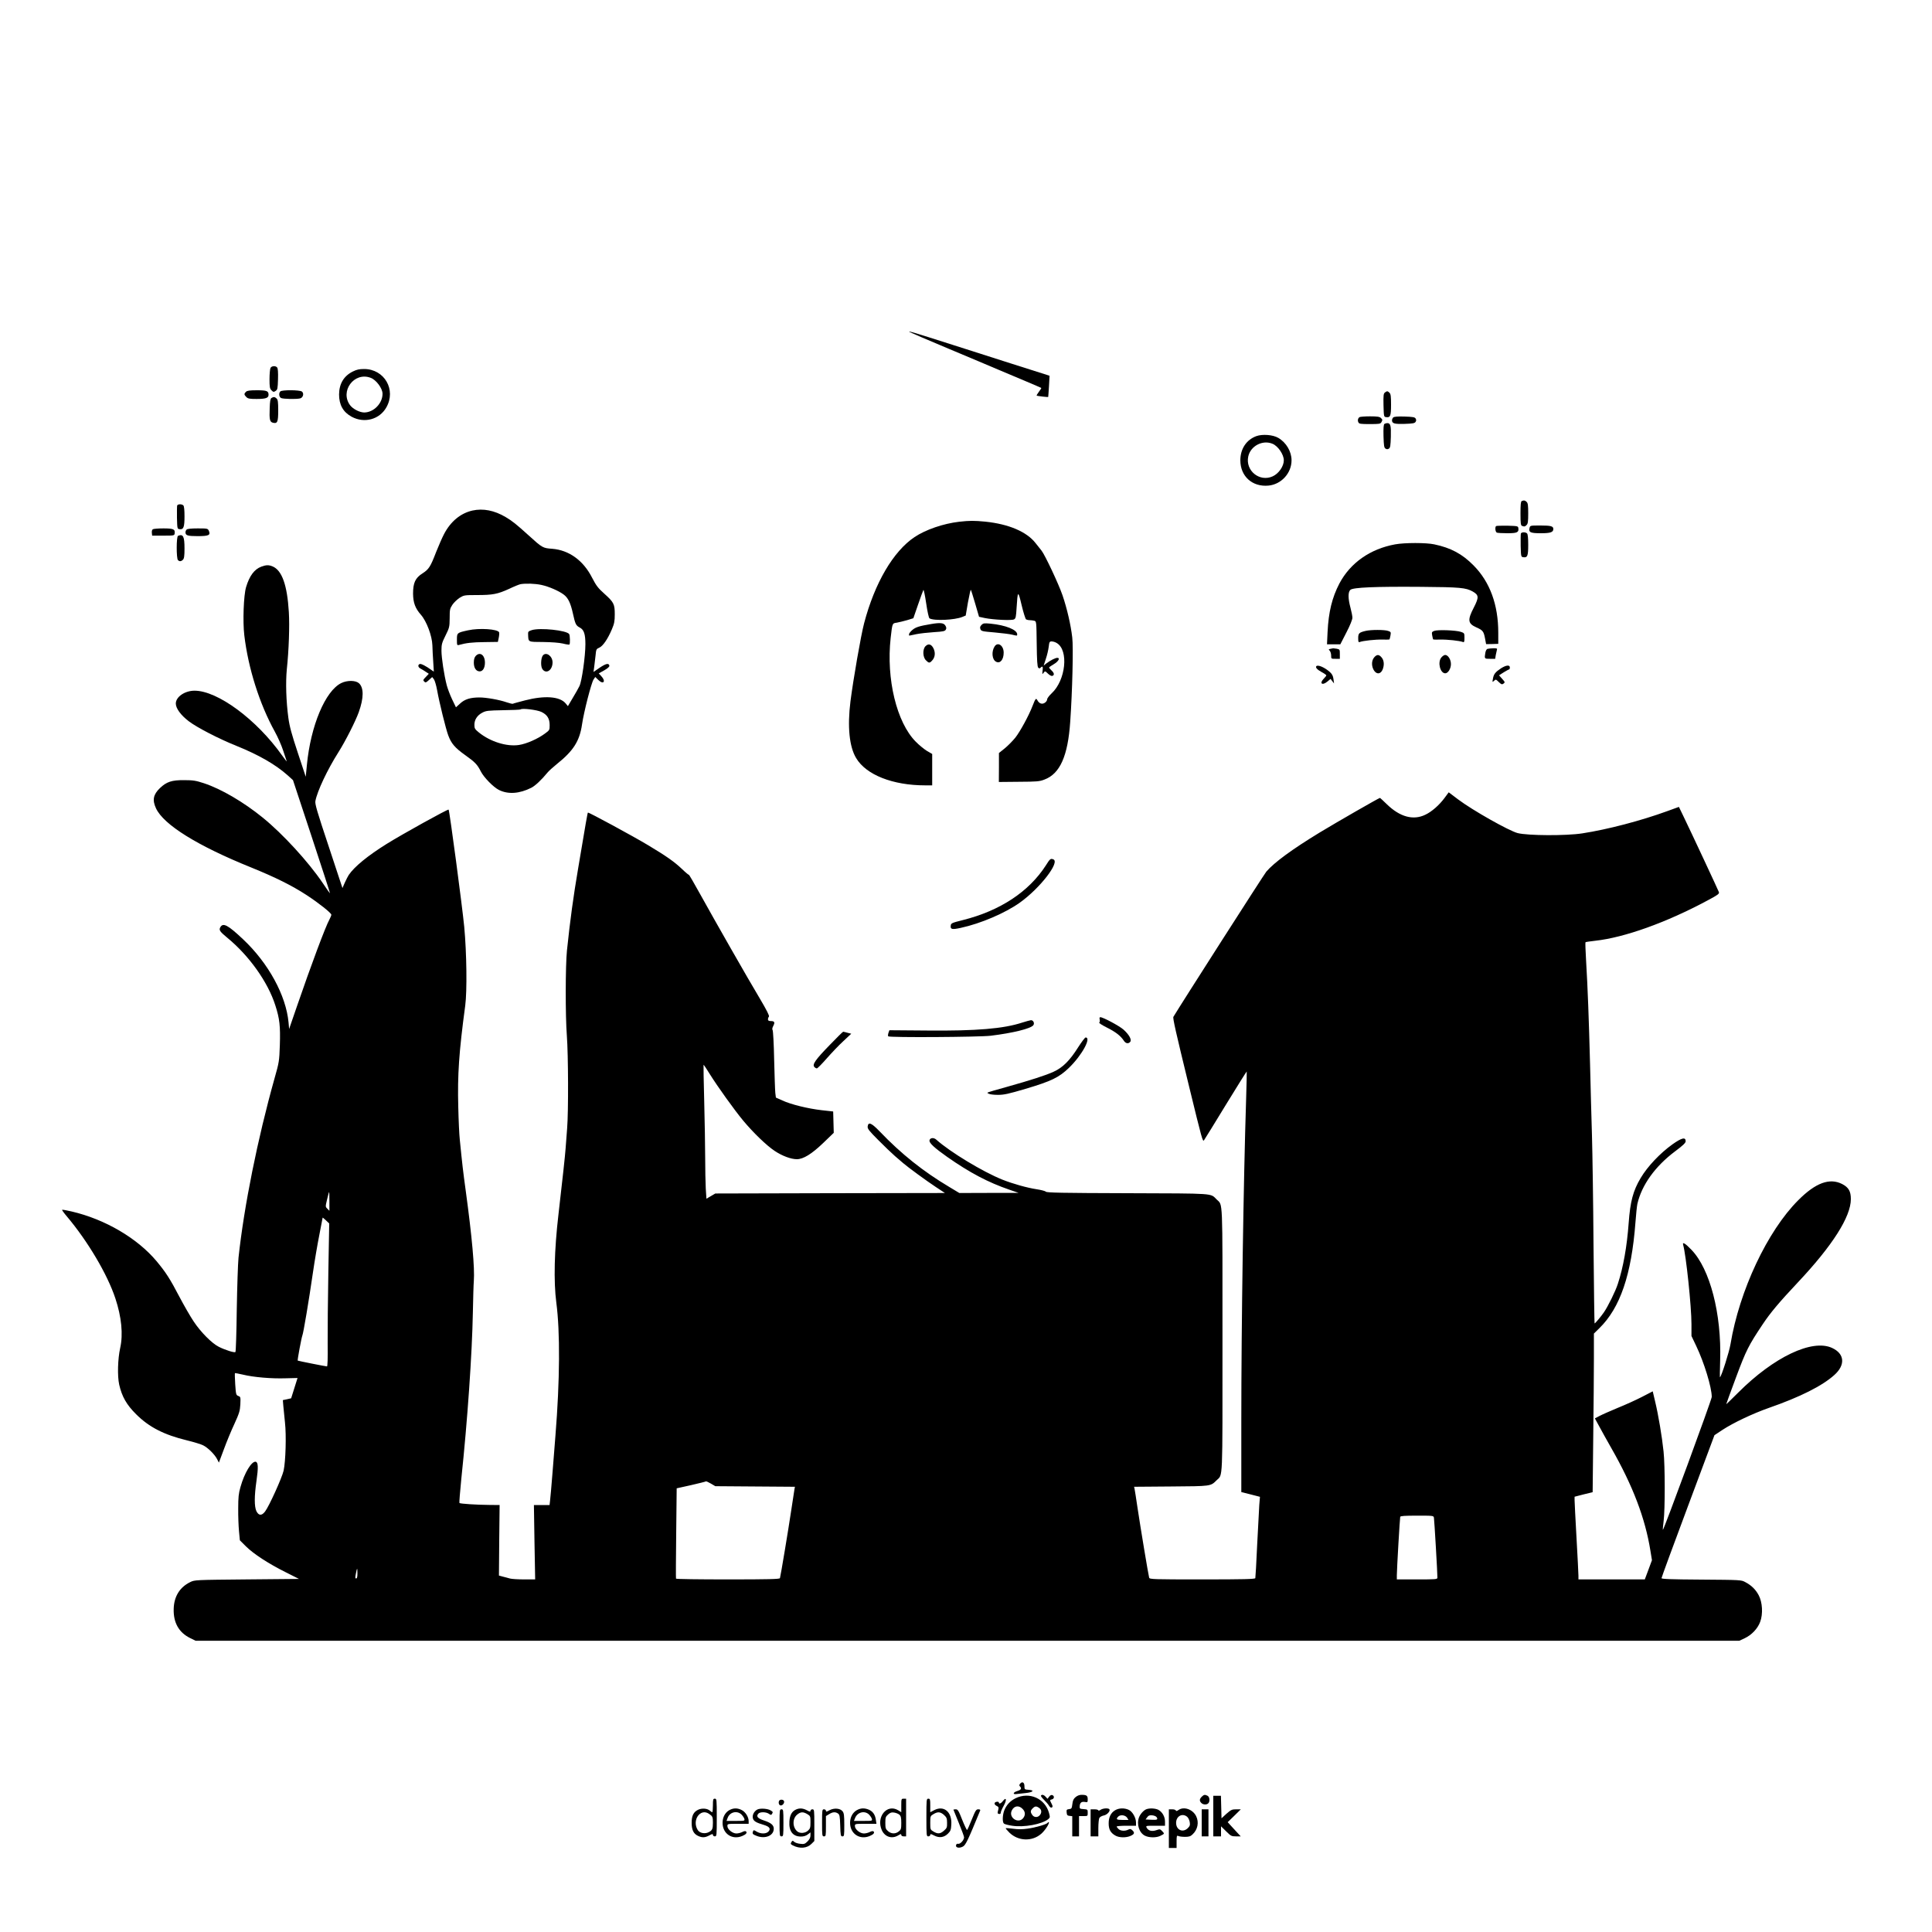 <?xml version="1.0" standalone="no"?>
<!DOCTYPE svg PUBLIC "-//W3C//DTD SVG 20010904//EN"
 "http://www.w3.org/TR/2001/REC-SVG-20010904/DTD/svg10.dtd">
<svg version="1.0" xmlns="http://www.w3.org/2000/svg"
 width="2000pt" height="2000pt" viewBox="0 0 2000 2000"
 preserveAspectRatio="xMidYMid meet">

<g transform="translate(0,2000) scale(0.1,-0.1)"
fill="#000000" stroke="none">
<path d="M9420 16561 c8 -5 188 -82 400 -171 212 -89 441 -185 510 -215 69
-29 197 -83 285 -120 88 -37 162 -69 164 -71 2 -2 -9 -20 -24 -39 -15 -20 -25
-38 -24 -40 6 -5 119 -18 120 -14 1 2 4 52 8 112 l6 107 -30 10 c-75 23 -550
175 -960 306 -425 136 -491 155 -455 135z"/>
<path d="M2800 16191 c-5 -11 -10 -63 -10 -115 0 -84 3 -99 21 -117 18 -18 23
-19 42 -6 20 13 22 24 25 122 2 70 -1 112 -9 121 -17 20 -57 17 -69 -5z"/>
<path d="M3652 16154 c-93 -46 -141 -127 -142 -237 0 -108 42 -183 130 -231
131 -71 288 -29 359 96 105 183 -20 398 -230 398 -50 0 -77 -6 -117 -26z m185
-65 c57 -21 122 -108 123 -164 1 -100 -91 -194 -189 -195 -47 0 -116 35 -146
74 -110 145 41 350 212 285z"/>
<path d="M2546 15944 c-21 -20 -20 -30 4 -54 17 -17 33 -20 106 -20 95 0 124
10 124 43 0 40 -18 47 -121 47 -75 0 -101 -4 -113 -16z"/>
<path d="M2902 15948 c-18 -18 -14 -56 7 -68 21 -11 161 -14 199 -4 31 9 41
53 17 71 -24 17 -206 18 -223 1z"/>
<path d="M14337 15937 c-15 -11 -17 -28 -15 -132 3 -117 4 -120 26 -123 45 -7
52 12 52 129 0 84 -3 111 -16 123 -19 19 -25 20 -47 3z"/>
<path d="M2810 15880 c-11 -7 -16 -34 -18 -105 -5 -118 1 -143 33 -151 47 -12
55 8 55 127 0 84 -3 111 -16 123 -18 18 -32 20 -54 6z"/>
<path d="M14074 15682 c-17 -11 -22 -35 -12 -54 7 -16 24 -18 118 -18 98 0
110 2 120 19 13 25 13 27 -6 45 -12 12 -37 16 -112 16 -53 0 -102 -4 -108 -8z"/>
<path d="M14422 15678 c-6 -6 -12 -20 -12 -29 0 -33 25 -40 130 -37 85 3 105
6 114 21 8 12 8 22 0 35 -9 14 -29 17 -115 20 -73 2 -108 -1 -117 -10z"/>
<path d="M14332 15612 c-9 -6 -12 -39 -10 -127 3 -99 6 -120 21 -129 12 -8 22
-8 35 0 14 9 17 29 20 124 3 115 -4 140 -37 140 -9 0 -22 -4 -29 -8z"/>
<path d="M13005 15485 c-103 -38 -165 -132 -165 -250 0 -166 124 -277 290
-262 133 12 240 128 240 262 0 91 -55 184 -137 232 -56 33 -165 41 -228 18z
m168 -79 c57 -23 117 -111 117 -171 0 -62 -53 -138 -115 -166 -136 -62 -285
59 -253 206 24 109 149 174 251 131z"/>
<path d="M15753 14813 c-10 -3 -13 -39 -13 -128 0 -103 3 -124 16 -129 24 -9
31 -8 48 10 13 12 16 38 16 119 0 81 -3 107 -16 119 -16 16 -29 19 -51 9z"/>
<path d="M1834 14767 c-2 -7 -3 -65 -2 -128 3 -112 3 -114 27 -117 41 -6 51
21 51 133 0 65 -4 105 -12 113 -16 16 -57 15 -64 -1z"/>
<path d="M4891 14715 c-123 -28 -226 -112 -295 -245 -19 -36 -55 -119 -81
-184 -59 -153 -75 -179 -142 -222 -74 -47 -97 -98 -97 -209 1 -94 22 -152 82
-220 58 -66 115 -218 118 -315 1 -41 5 -120 9 -174 l6 -99 -23 16 c-59 43
-110 69 -123 63 -22 -8 -18 -34 8 -47 12 -6 36 -21 54 -33 l32 -21 -31 -33
c-29 -29 -30 -34 -17 -47 13 -14 19 -12 49 15 l34 31 18 -23 c9 -13 24 -63 33
-113 23 -129 90 -400 115 -467 32 -86 70 -130 177 -206 100 -71 125 -97 161
-169 32 -62 129 -161 186 -190 95 -48 213 -40 336 22 41 21 104 80 170 160 14
17 57 55 95 86 170 136 235 237 260 409 19 131 96 429 119 465 l18 27 33 -32
c53 -51 80 -12 29 41 l-26 28 56 31 c38 22 56 38 54 49 -6 29 -34 23 -100 -21
l-64 -44 7 51 c4 27 10 81 14 118 6 65 8 69 38 82 38 16 88 89 131 190 25 59
30 84 30 155 0 106 -9 125 -108 214 -65 58 -84 83 -127 166 -91 179 -239 285
-412 299 -98 7 -102 9 -245 139 -129 117 -171 150 -237 189 -118 70 -234 92
-344 68z m713 -770 c76 -16 182 -62 233 -101 45 -34 70 -88 94 -196 24 -109
31 -123 70 -144 44 -22 59 -68 59 -173 0 -123 -37 -386 -62 -434 -10 -21 -41
-76 -69 -122 l-50 -85 -24 29 c-61 72 -217 83 -419 31 -65 -17 -122 -32 -126
-35 -4 -3 -34 4 -66 15 -74 26 -210 50 -280 50 -94 0 -153 -18 -200 -62 l-44
-40 -40 83 c-22 46 -46 111 -55 144 -28 108 -55 286 -55 359 0 65 4 81 42 157
40 81 42 88 43 180 0 87 2 99 28 138 15 23 49 55 74 72 46 28 50 29 179 29
166 0 215 10 334 64 52 25 106 47 120 49 55 9 148 6 214 -8z m1 -1315 c60 -29
85 -69 85 -137 0 -50 -1 -52 -49 -87 -76 -56 -191 -106 -269 -118 -127 -19
-296 34 -414 129 -42 34 -47 43 -47 78 -1 53 28 99 81 127 39 21 58 23 217 26
96 1 177 5 180 8 14 15 171 -4 216 -26z"/>
<path d="M4845 13475 c-114 -25 -115 -26 -115 -96 0 -59 1 -61 23 -55 71 20
137 28 262 29 l139 2 9 43 c5 24 6 49 4 56 -13 34 -206 47 -322 21z"/>
<path d="M5505 13477 c-36 -12 -40 -16 -38 -45 3 -81 -4 -77 155 -78 87 -1
167 -7 205 -16 34 -9 65 -13 68 -10 8 8 6 95 -3 108 -25 39 -302 68 -387 41z"/>
<path d="M4924 13209 c-13 -15 -19 -36 -19 -69 0 -55 24 -90 61 -90 32 0 54
36 54 90 0 80 -52 117 -96 69z"/>
<path d="M5620 13215 c-21 -26 -25 -111 -6 -140 38 -58 106 -14 106 68 0 65
-66 113 -100 72z"/>
<path d="M9930 14599 c-165 -19 -348 -82 -463 -159 -221 -148 -413 -477 -522
-893 -34 -130 -112 -580 -141 -807 -33 -263 -12 -471 59 -588 103 -173 378
-282 715 -282 l72 0 0 163 0 162 -52 30 c-28 17 -82 60 -118 97 -198 199 -307
650 -260 1073 18 156 16 152 63 159 23 4 71 16 107 26 l65 20 49 142 c27 79
52 146 55 151 4 4 17 -59 29 -140 12 -83 27 -150 34 -154 45 -28 262 -18 341
15 l34 14 23 135 c14 75 27 134 30 131 3 -3 23 -67 45 -142 l40 -137 60 -13
c89 -18 277 -27 302 -14 18 10 21 24 27 124 11 177 15 179 52 23 18 -76 39
-142 46 -147 7 -4 24 -8 38 -8 14 0 35 -3 47 -6 22 -6 22 -9 25 -240 2 -170 6
-236 16 -246 9 -9 15 -9 24 0 21 21 26 13 21 -30 -5 -40 -4 -42 10 -23 15 20
16 20 46 -9 18 -17 36 -26 45 -23 23 9 20 30 -9 57 -14 13 -25 26 -25 30 0 3
22 19 50 35 48 29 67 65 35 65 -20 0 -71 -26 -111 -56 l-30 -24 22 68 c13 37
26 93 30 125 6 52 9 57 31 57 14 0 38 -7 53 -17 125 -74 93 -385 -54 -521 -25
-23 -46 -51 -46 -62 0 -11 -11 -27 -24 -35 -28 -19 -58 -9 -77 26 -14 26 -20
19 -49 -56 -39 -102 -129 -267 -180 -332 -28 -34 -77 -84 -109 -110 l-60 -48
0 -150 -1 -150 208 2 c185 1 213 3 264 23 161 60 243 244 267 600 22 313 33
772 21 870 -15 131 -54 300 -101 438 -41 119 -181 416 -217 462 -12 14 -39 49
-62 78 -92 118 -278 197 -521 222 -114 11 -161 11 -269 -1z"/>
<path d="M15487 14554 c-13 -14 -7 -62 9 -68 9 -3 57 -6 109 -6 100 0 119 9
113 52 -3 22 -7 23 -114 26 -60 1 -113 -1 -117 -4z"/>
<path d="M15834 14535 c-11 -46 8 -55 117 -55 99 0 129 10 129 44 0 29 -25 36
-132 36 -107 0 -108 0 -114 -25z"/>
<path d="M1582 14521 c-8 -5 -12 -21 -10 -37 l3 -29 115 0 c112 0 115 1 118
23 6 44 -13 52 -117 52 -53 0 -102 -4 -109 -9z"/>
<path d="M1932 14518 c-7 -7 -12 -19 -12 -28 0 -33 22 -40 126 -40 115 0 136
10 116 55 -11 24 -15 25 -115 25 -67 0 -107 -4 -115 -12z"/>
<path d="M15744 14477 c-2 -7 -3 -65 -2 -128 3 -110 4 -114 26 -117 44 -7 52
12 52 127 0 70 -4 111 -12 119 -16 16 -57 15 -64 -1z"/>
<path d="M1843 14453 c-18 -7 -18 -234 -1 -251 16 -16 33 -15 52 4 12 12 16
38 16 115 0 127 -14 154 -67 132z"/>
<path d="M14443 14365 c-259 -47 -465 -192 -578 -406 -75 -144 -112 -294 -122
-501 l-6 -128 69 0 69 0 63 123 c38 73 62 134 62 152 0 17 -9 63 -20 104 -26
97 -26 162 -1 185 28 25 255 35 733 31 404 -3 463 -9 533 -48 65 -37 66 -60
12 -166 -67 -129 -63 -166 27 -206 66 -29 75 -41 89 -114 l11 -59 63 1 63 2 0
116 c0 288 -86 524 -255 695 -118 120 -236 183 -408 219 -84 18 -304 18 -404
0z"/>
<path d="M2705 14134 c-72 -27 -123 -95 -158 -213 -25 -85 -35 -356 -18 -497
40 -339 157 -711 316 -998 30 -54 69 -142 86 -195 18 -53 34 -103 37 -111 3
-8 -19 19 -48 60 -264 372 -667 670 -906 670 -101 0 -194 -64 -194 -133 0 -50
52 -121 135 -184 84 -64 310 -181 490 -253 235 -95 407 -194 534 -307 l54 -49
193 -584 c106 -321 192 -586 190 -587 -1 -2 -37 48 -78 110 -147 217 -411 505
-618 673 -198 161 -430 297 -609 356 -83 27 -110 32 -206 32 -127 1 -181 -17
-249 -82 -70 -67 -81 -124 -41 -210 79 -170 430 -388 985 -612 249 -101 422
-187 574 -286 127 -83 255 -185 256 -203 0 -7 -9 -30 -20 -50 -41 -74 -190
-473 -335 -895 l-82 -238 -6 68 c-26 279 -208 613 -469 859 -160 151 -210 177
-238 125 -15 -28 -4 -44 71 -106 227 -186 422 -459 499 -701 45 -139 53 -215
47 -410 -6 -169 -7 -177 -56 -350 -174 -620 -315 -1320 -372 -1853 -6 -58 -14
-299 -18 -537 -3 -237 -9 -435 -14 -439 -9 -10 -107 21 -172 54 -72 36 -187
152 -260 262 -35 52 -102 169 -149 258 -96 184 -140 252 -235 366 -200 239
-535 435 -880 515 -51 12 -95 20 -98 17 -3 -2 19 -33 49 -68 216 -256 419
-598 502 -848 64 -193 82 -373 50 -515 -25 -113 -30 -288 -10 -379 28 -123 76
-208 175 -306 134 -134 289 -213 528 -271 70 -17 145 -40 166 -51 49 -24 120
-95 144 -142 l19 -37 52 139 c28 77 77 195 109 263 50 110 57 133 61 201 3 75
3 78 -21 87 -23 9 -25 15 -32 121 -4 61 -5 113 -3 115 2 2 39 -5 82 -15 110
-27 297 -43 444 -38 67 1 122 3 122 3 0 0 -15 -47 -33 -105 l-33 -105 -43 -10
-43 -9 5 -61 c3 -33 11 -109 17 -170 15 -134 7 -402 -14 -499 -17 -74 -150
-368 -192 -423 -35 -46 -66 -44 -90 4 -22 48 -22 154 1 313 20 138 18 193 -8
198 -42 8 -117 -115 -158 -263 -19 -65 -23 -106 -23 -220 -1 -77 3 -183 8
-235 l9 -95 62 -62 c78 -78 233 -179 411 -268 l139 -70 -540 -5 c-536 -5 -540
-5 -586 -28 -109 -53 -168 -150 -171 -278 -4 -142 54 -244 170 -301 l57 -28
7990 0 7990 0 56 26 c72 34 134 99 160 169 31 82 24 205 -16 278 -32 59 -75
101 -138 134 -41 23 -48 23 -454 26 -322 2 -413 6 -413 15 0 7 123 343 274
746 l274 734 83 55 c113 74 314 169 479 227 327 114 553 228 679 341 116 104
107 220 -23 280 -206 96 -605 -94 -973 -463 -68 -68 -123 -121 -123 -119 0 3
45 127 101 277 105 282 130 331 277 551 79 119 172 229 360 429 361 383 552
683 552 866 0 81 -23 121 -90 156 -130 66 -275 13 -455 -168 -319 -319 -609
-935 -701 -1490 -13 -79 -91 -326 -109 -343 -2 -2 -1 77 2 175 15 483 -105
946 -297 1145 -64 67 -96 86 -86 51 30 -105 86 -638 86 -821 l0 -122 49 -103
c82 -171 161 -429 161 -528 0 -28 -499 -1384 -506 -1376 -2 2 2 43 8 93 15
121 15 571 -1 719 -16 154 -54 379 -87 516 l-25 106 -112 -58 c-62 -32 -175
-83 -252 -114 -77 -32 -161 -69 -187 -83 l-48 -25 47 -86 c25 -47 81 -147 123
-221 223 -390 351 -726 405 -1063 l16 -98 -37 -100 -37 -99 -344 0 -343 0 0
38 c0 20 -9 197 -20 392 -11 195 -20 371 -20 390 l0 36 93 24 94 23 6 561 c4
309 7 678 7 821 l0 260 56 55 c216 211 333 554 374 1095 6 83 15 169 20 192
44 194 184 390 390 544 83 62 110 88 110 105 0 46 -41 36 -138 -33 -127 -91
-257 -228 -328 -348 -78 -131 -108 -242 -124 -465 -18 -245 -56 -459 -112
-630 -23 -73 -102 -234 -145 -296 -29 -42 -89 -114 -96 -114 -2 0 -7 366 -11
813 -3 446 -11 956 -16 1132 -5 176 -15 511 -20 745 -12 462 -24 783 -41 1068
-6 101 -9 186 -6 188 2 3 47 9 98 15 305 33 742 190 1166 418 107 57 122 68
117 86 -7 20 -288 622 -370 791 l-44 91 -121 -44 c-275 -100 -615 -189 -879
-230 -169 -26 -564 -24 -670 3 -92 25 -463 234 -615 348 l-98 74 -42 -57 c-56
-76 -135 -145 -202 -176 -124 -59 -261 -22 -396 109 -37 36 -69 66 -72 66 -10
0 -447 -251 -625 -359 -287 -175 -468 -308 -551 -404 -25 -30 -892 -1385 -962
-1503 -8 -13 26 -162 157 -699 143 -586 146 -599 161 -577 7 9 108 173 225
365 117 191 214 346 216 345 1 -2 -1 -127 -6 -278 -28 -870 -50 -2347 -50
-3335 l0 -741 96 -24 97 -25 -7 -85 c-3 -47 -13 -233 -22 -415 -8 -181 -17
-336 -19 -342 -4 -10 -122 -13 -549 -13 -510 0 -545 1 -550 18 -8 26 -92 532
-121 727 -14 94 -27 180 -30 192 l-5 22 382 3 c418 3 409 2 472 64 66 67 61
-53 61 1454 0 1507 5 1387 -61 1454 -66 65 -5 61 -923 64 -677 2 -836 5 -845
16 -6 7 -49 18 -95 25 -99 15 -245 56 -356 100 -203 82 -539 285 -682 413 -27
25 -67 20 -71 -8 -4 -26 51 -77 183 -170 233 -163 423 -264 645 -340 l95 -33
-307 0 -307 -1 -103 62 c-271 161 -498 342 -722 576 -86 89 -118 102 -124 50
-3 -22 15 -45 110 -140 62 -63 140 -137 173 -166 33 -28 71 -61 85 -73 47 -41
245 -186 338 -247 l94 -62 -1189 -2 -1188 -3 -46 -27 -46 -27 -7 106 c-3 58
-6 201 -6 317 0 116 -5 379 -10 585 -6 206 -8 376 -7 378 2 2 32 -42 66 -98
82 -131 255 -372 344 -479 104 -125 243 -259 326 -314 78 -52 169 -86 230 -86
67 0 154 54 273 168 l109 105 -3 111 -3 110 -117 13 c-141 16 -319 59 -409
101 l-67 30 -6 48 c-3 27 -8 182 -12 344 -3 162 -11 300 -16 307 -6 7 -4 22 7
43 19 37 13 50 -26 50 -21 0 -29 5 -29 18 0 10 5 23 10 28 7 7 -23 67 -96 190
-128 214 -456 789 -615 1076 -62 113 -116 205 -118 202 -2 -2 -34 24 -70 59
-81 77 -164 135 -351 247 -151 91 -619 345 -624 338 -4 -3 -22 -104 -101 -577
-50 -294 -83 -535 -116 -851 -16 -156 -17 -676 -1 -881 15 -200 17 -785 3
-959 -5 -69 -13 -163 -16 -210 -6 -80 -29 -293 -74 -683 -43 -367 -51 -692
-22 -912 40 -302 37 -803 -9 -1375 -6 -69 -19 -240 -30 -380 -11 -140 -23
-274 -26 -297 l-5 -43 -81 0 -81 0 6 -385 7 -385 -113 0 c-61 0 -128 4 -147 9
-19 6 -53 14 -75 20 l-40 11 3 365 4 365 -108 1 c-132 1 -300 12 -308 20 -3 3
6 113 19 245 65 615 112 1300 120 1724 3 151 7 299 10 329 10 134 -18 451 -84
936 -28 204 -35 265 -61 525 -6 52 -13 205 -16 340 -9 332 7 568 72 1050 20
151 15 543 -10 813 -21 217 -152 1202 -162 1216 -6 8 -479 -254 -641 -355
-196 -122 -335 -236 -393 -322 -8 -12 -26 -47 -40 -78 l-25 -57 -143 433
c-121 363 -143 438 -137 468 19 102 124 325 239 506 72 114 176 319 210 414
53 148 53 254 1 300 -35 30 -121 31 -182 1 -165 -80 -317 -441 -356 -847 l-12
-123 -82 248 c-64 193 -86 273 -98 363 -23 169 -29 367 -16 500 21 198 30 449
21 595 -17 279 -71 430 -167 471 -40 17 -67 17 -118 -2z m705 -6571 l0 -97
-21 21 c-21 21 -21 21 -3 97 10 42 19 76 21 76 2 0 3 -44 3 -97z m-11 -733
c-5 -278 -8 -611 -7 -740 2 -152 -1 -235 -7 -235 -14 0 -299 57 -303 60 -5 4
39 238 48 260 11 25 68 365 110 655 17 118 47 293 66 388 19 95 34 175 34 177
0 2 15 -10 34 -28 l34 -32 -9 -505z m4418 -2218 l412 -3 -5 -27 c-2 -15 -18
-115 -34 -222 -30 -201 -109 -675 -116 -697 -3 -10 -119 -13 -538 -13 -294 0
-536 3 -538 8 -2 4 -1 216 2 471 l5 464 149 33 c82 19 151 36 154 39 3 2 25
-8 51 -23 l46 -27 412 -3z m7027 -324 c4 -21 37 -579 36 -620 0 -17 -17 -18
-210 -18 l-210 0 0 43 c0 62 31 590 35 605 3 9 47 12 174 12 169 0 171 0 175
-22z m-11144 -578 c0 -35 -4 -50 -13 -50 -11 0 -11 10 -3 50 5 28 11 50 13 50
2 0 3 -22 3 -50z"/>
<path d="M9639 13540 c-126 -21 -161 -33 -195 -62 -19 -16 -34 -36 -34 -44 0
-8 1 -14 3 -14 1 0 34 7 72 15 39 8 121 17 183 21 97 6 114 10 123 26 8 14 6
26 -6 44 -17 26 -53 30 -146 14z"/>
<path d="M10161 13531 c-16 -16 -18 -26 -12 -43 8 -22 17 -24 147 -35 77 -7
158 -17 181 -23 53 -13 53 -13 53 3 0 48 -121 96 -277 111 -64 6 -74 5 -92
-13z"/>
<path d="M14137 13469 c-68 -16 -77 -25 -77 -75 0 -39 3 -45 16 -40 34 13 162
27 232 25 40 -1 74 0 76 2 2 2 6 20 10 40 6 35 5 38 -25 48 -37 13 -177 13
-232 0z"/>
<path d="M14847 13469 c-25 -10 -27 -14 -21 -47 4 -21 8 -39 10 -41 2 -2 36
-3 76 -2 70 2 198 -12 232 -25 13 -5 16 2 16 43 0 48 -1 50 -37 62 -51 17
-240 24 -276 10z"/>
<path d="M9581 13311 c-32 -32 -29 -114 4 -146 30 -31 39 -31 64 -3 31 33 36
80 15 125 -22 45 -53 54 -83 24z"/>
<path d="M10296 13308 c-34 -53 -27 -136 15 -158 42 -23 79 21 79 94 0 74 -61
115 -94 64z"/>
<path d="M13772 13283 c-20 -4 -20 -6 -7 -19 8 -9 15 -31 15 -50 0 -34 0 -34
45 -34 l45 0 0 49 c0 46 -1 49 -31 55 -17 3 -34 5 -38 5 -3 -1 -16 -4 -29 -6z"/>
<path d="M15399 13283 c-10 -2 -19 -19 -23 -41 -10 -62 -10 -62 48 -62 l54 0
6 38 c4 20 9 45 12 55 5 14 -1 17 -38 16 -24 -1 -50 -3 -59 -6z"/>
<path d="M14231 13201 c-31 -31 -36 -83 -15 -128 31 -63 84 -56 103 14 12 44
5 85 -21 112 -24 26 -43 26 -67 2z"/>
<path d="M14920 13193 c-40 -50 -11 -163 41 -163 29 0 59 48 59 95 0 48 -30
95 -60 95 -10 0 -28 -12 -40 -27z"/>
<path d="M13627 13104 c-12 -13 7 -35 54 -61 27 -14 49 -30 49 -34 0 -5 -11
-19 -25 -33 -51 -51 -18 -77 38 -30 l31 26 18 -24 18 -23 -6 45 c-4 33 -14 52
-37 73 -54 48 -123 78 -140 61z"/>
<path d="M15539 13082 c-59 -39 -76 -60 -84 -107 -7 -39 -7 -39 11 -23 17 17
20 17 49 -12 27 -26 33 -28 49 -17 17 13 17 16 -14 50 l-32 36 48 31 c26 16
52 30 56 30 4 0 8 9 8 20 0 29 -37 26 -91 -8z"/>
<path d="M10827 11042 c-175 -272 -472 -469 -857 -566 -120 -30 -125 -33 -128
-59 -5 -38 14 -42 105 -22 207 45 458 153 609 260 209 149 420 421 348 449
-28 11 -34 7 -77 -62z"/>
<path d="M11384 9446 c3 -14 1 -28 -5 -32 -6 -3 29 -26 77 -50 91 -45 145 -87
177 -136 19 -31 48 -36 67 -13 18 22 -12 75 -70 127 -43 38 -211 128 -239 128
-9 0 -11 -8 -7 -24z"/>
<path d="M10581 9414 c-192 -63 -473 -87 -985 -82 l-389 3 -10 -28 c-5 -16 -6
-31 -2 -35 13 -14 943 -8 1060 6 230 28 416 74 442 109 15 20 0 53 -25 52 -9
-1 -50 -12 -91 -25z"/>
<path d="M8589 9182 c-147 -151 -181 -200 -160 -226 8 -9 19 -16 27 -16 7 0
53 47 103 104 50 57 127 138 172 179 l81 76 -39 10 c-21 6 -41 11 -44 11 -4 0
-67 -62 -140 -138z"/>
<path d="M11160 9157 c-85 -135 -159 -209 -252 -251 -79 -37 -238 -88 -498
-161 -214 -60 -199 -54 -175 -67 11 -7 53 -12 95 -12 63 0 109 10 285 62 269
80 348 118 452 219 134 130 234 314 171 313 -7 0 -42 -47 -78 -103z"/>
<path d="M10560 1535 c-10 -12 -10 -19 -2 -27 22 -22 12 -37 -28 -49 -43 -13
-49 -36 -9 -31 13 1 55 6 93 10 80 8 101 29 34 34 -42 3 -43 4 -43 38 0 39
-23 52 -45 25z"/>
<path d="M10776 1412 c-3 -5 11 -24 31 -43 19 -19 43 -46 52 -61 11 -18 21
-24 30 -19 10 7 10 14 -3 39 -20 39 -20 39 4 45 24 6 27 35 4 44 -11 4 -23 -2
-33 -16 l-17 -22 -19 20 c-19 22 -40 27 -49 13z"/>
<path d="M11134 1396 c-21 -17 -29 -35 -33 -72 -6 -45 -8 -49 -34 -52 -25 -3
-28 -7 -25 -35 2 -27 8 -33 31 -35 l27 -3 0 -105 0 -104 35 0 35 0 0 105 0
105 45 0 c45 0 45 0 45 34 0 34 -1 35 -42 38 -41 3 -43 5 -41 32 3 36 19 48
56 42 25 -5 27 -3 27 28 0 38 -12 46 -65 46 -21 0 -44 -9 -61 -24z"/>
<path d="M12440 1400 c-24 -24 -25 -43 -4 -64 18 -19 55 -21 72 -4 19 19 15
66 -7 78 -28 14 -38 13 -61 -10z"/>
<path d="M10512 1384 c-57 -28 -97 -73 -118 -131 -17 -49 -18 -118 -1 -131 7
-6 45 -16 85 -22 121 -19 307 15 373 68 19 16 20 21 9 62 -41 153 -205 225
-348 154z m73 -109 c28 -27 32 -61 10 -92 -49 -70 -160 0 -120 77 24 47 72 54
110 15z m173 9 c26 -18 28 -50 5 -76 -22 -25 -59 -23 -77 4 -21 30 -20 44 4
68 24 24 38 25 68 4z"/>
<path d="M12560 1200 l0 -210 40 0 40 0 0 52 0 52 53 -52 c49 -49 56 -52 102
-52 l49 0 -40 43 c-21 23 -52 56 -67 73 l-28 31 68 66 68 67 -49 0 c-43 0 -53
-5 -100 -46 l-51 -47 -3 117 -3 116 -39 0 -40 0 0 -210z"/>
<path d="M7380 1310 c0 -38 -3 -70 -7 -70 -3 0 -14 7 -23 15 -27 25 -83 29
-122 11 -49 -23 -68 -62 -68 -136 0 -73 19 -113 66 -135 43 -20 72 -19 117 5
31 17 37 17 37 5 0 -8 9 -15 20 -15 19 0 20 7 20 195 0 188 -1 195 -20 195
-18 0 -20 -7 -20 -70z m-40 -87 c36 -24 40 -32 40 -90 0 -66 -6 -80 -42 -99
-40 -21 -93 -11 -114 20 -65 101 25 232 116 169z"/>
<path d="M9330 1310 l0 -70 -32 20 c-117 71 -231 -70 -169 -207 32 -69 104
-92 169 -53 26 16 32 17 32 5 0 -9 10 -15 25 -15 l25 0 0 195 0 195 -25 0
c-24 0 -25 -2 -25 -70z m-19 -96 c15 -14 19 -31 19 -85 0 -61 -3 -70 -26 -88
-35 -28 -77 -26 -111 3 -25 22 -28 31 -28 86 0 56 3 64 29 87 23 20 37 24 64
19 19 -3 43 -13 53 -22z"/>
<path d="M9590 1185 c0 -188 1 -195 20 -195 11 0 20 7 20 15 0 12 7 11 40 -6
53 -28 103 -21 144 20 26 26 31 39 34 94 8 130 -77 201 -178 148 l-40 -21 0
70 c0 63 -2 70 -20 70 -19 0 -20 -7 -20 -195z m182 27 c27 -25 32 -36 32 -81
1 -47 -2 -56 -32 -82 -38 -34 -65 -36 -109 -9 -32 19 -33 21 -33 90 0 69 1 71
33 90 44 27 71 25 109 -8z"/>
<path d="M10382 1356 c-20 -27 -42 -34 -42 -15 0 6 -10 9 -22 7 -30 -4 -29
-30 0 -43 18 -8 22 -15 17 -35 -11 -42 -11 -44 8 -48 11 -2 17 3 17 14 0 10
14 42 31 72 33 60 27 94 -9 48z"/>
<path d="M8064 1355 c-8 -21 2 -45 19 -45 20 0 40 27 33 45 -7 19 -45 20 -52
0z"/>
<path d="M7551 1262 c-44 -24 -71 -74 -71 -132 0 -113 100 -180 204 -136 38
16 53 33 39 47 -6 6 -21 4 -39 -6 -16 -8 -43 -15 -61 -15 -40 0 -93 43 -93 76
0 24 0 24 110 24 l110 0 0 28 c0 42 -33 95 -71 114 -44 23 -86 23 -128 0z
m123 -44 c13 -13 27 -33 31 -45 6 -23 5 -23 -89 -23 l-95 0 11 30 c21 61 95
80 142 38z"/>
<path d="M7840 1268 c-34 -18 -55 -58 -46 -91 7 -29 33 -45 115 -69 56 -17 72
-39 47 -67 -24 -27 -80 -27 -123 -2 -27 17 -32 18 -37 5 -10 -27 -7 -32 39
-50 88 -33 175 4 175 75 0 38 -29 62 -103 86 -64 21 -81 42 -57 70 17 20 80
19 109 -1 19 -14 25 -14 32 -3 12 20 11 23 -12 37 -31 20 -110 25 -139 10z"/>
<path d="M8245 1270 c-46 -18 -69 -58 -73 -124 -7 -102 34 -157 118 -158 28 0
52 7 71 21 l29 22 0 -31 c0 -22 -10 -41 -30 -62 -28 -27 -36 -30 -76 -25 -25
2 -53 12 -62 20 -16 15 -19 15 -30 -3 -10 -17 -8 -21 16 -34 71 -36 146 -30
192 16 l30 30 0 164 c0 157 -1 164 -20 164 -11 0 -20 -7 -20 -15 0 -12 -6 -12
-37 5 -39 21 -74 24 -108 10z m113 -50 c31 -19 32 -22 32 -83 0 -55 -3 -67
-25 -87 -29 -28 -83 -32 -111 -9 -51 42 -53 132 -2 174 36 30 62 31 106 5z"/>
<path d="M8588 1261 c-31 -17 -38 -18 -38 -6 0 8 -9 15 -20 15 -19 0 -20 -7
-20 -140 0 -133 1 -140 20 -140 19 0 20 7 20 105 l0 105 33 20 c38 24 66 25
93 6 16 -12 19 -29 22 -125 3 -101 5 -111 23 -111 18 0 19 9 19 119 0 98 -3
122 -18 141 -25 31 -87 36 -134 11z"/>
<path d="M8871 1262 c-44 -24 -71 -74 -71 -132 0 -113 100 -180 204 -136 38
16 53 33 39 47 -6 6 -21 4 -39 -6 -16 -8 -43 -15 -61 -15 -40 0 -93 43 -93 76
0 24 0 24 111 24 l112 0 -6 40 c-7 54 -31 88 -72 106 -46 19 -83 18 -124 -4z
m123 -44 c13 -13 27 -33 31 -45 6 -23 5 -23 -89 -23 l-96 0 11 28 c23 61 96
82 143 40z"/>
<path d="M11392 1264 c-12 -8 -22 -10 -22 -5 0 6 -18 11 -40 11 l-40 0 0 -140
0 -140 40 0 40 0 0 86 c0 47 5 94 10 104 6 11 26 22 45 26 35 6 71 46 60 64
-10 15 -68 12 -93 -6z"/>
<path d="M11543 1260 c-44 -26 -67 -74 -66 -137 0 -60 19 -95 66 -123 40 -25
116 -26 163 -4 39 18 42 33 15 58 -16 14 -23 15 -41 6 -32 -17 -78 -15 -100 5
-11 10 -20 22 -20 27 0 4 45 8 100 8 l100 0 0 32 c0 50 -36 114 -74 132 -46
22 -104 20 -143 -4z m125 -77 l14 -23 -61 0 c-63 0 -72 7 -45 35 23 22 73 16
92 -12z"/>
<path d="M11865 1270 c-27 -11 -61 -49 -74 -83 -27 -72 2 -162 63 -191 44 -21
118 -21 159 0 44 22 43 21 18 48 -21 22 -24 23 -61 10 -46 -16 -83 -6 -100 26
-10 20 -8 20 90 20 l100 0 0 43 c0 51 -28 100 -69 122 -32 16 -93 19 -126 5z
m109 -82 c15 -25 5 -29 -58 -26 l-57 3 17 23 c12 18 24 22 51 20 20 -2 41 -10
47 -20z"/>
<path d="M12200 1263 c-17 -12 -25 -13 -28 -5 -2 7 -19 12 -38 12 l-34 0 0
-200 0 -200 40 0 40 0 0 66 c0 60 2 65 18 58 9 -5 40 -9 69 -9 41 0 57 5 78
25 54 50 69 126 37 190 -35 70 -127 102 -182 63z m89 -70 c12 -10 24 -35 27
-55 5 -30 2 -41 -19 -62 -52 -52 -122 -20 -122 54 0 69 64 104 114 63z"/>
<path d="M8070 1130 c0 -133 1 -140 20 -140 19 0 20 7 20 140 0 133 -1 140
-20 140 -19 0 -20 -7 -20 -140z"/>
<path d="M9870 1266 c0 -2 25 -63 55 -136 30 -73 55 -140 55 -150 0 -28 -40
-72 -61 -67 -11 3 -19 -2 -22 -14 -7 -26 32 -35 70 -15 29 14 53 65 180 374 3
8 -4 12 -20 12 -22 0 -29 -11 -67 -105 -23 -58 -45 -107 -49 -109 -3 -2 -26
45 -50 105 -38 97 -46 109 -67 109 -13 0 -24 -2 -24 -4z"/>
<path d="M12440 1130 l0 -140 35 0 35 0 0 140 0 140 -35 0 -35 0 0 -140z"/>
<path d="M10846 1131 c-10 -16 -125 -50 -208 -61 -53 -8 -101 -8 -150 -1 -40
5 -74 8 -77 5 -2 -2 16 -23 40 -47 91 -87 233 -92 327 -11 40 34 89 110 79
121 -3 2 -8 0 -11 -6z"/>
</g>
</svg>
